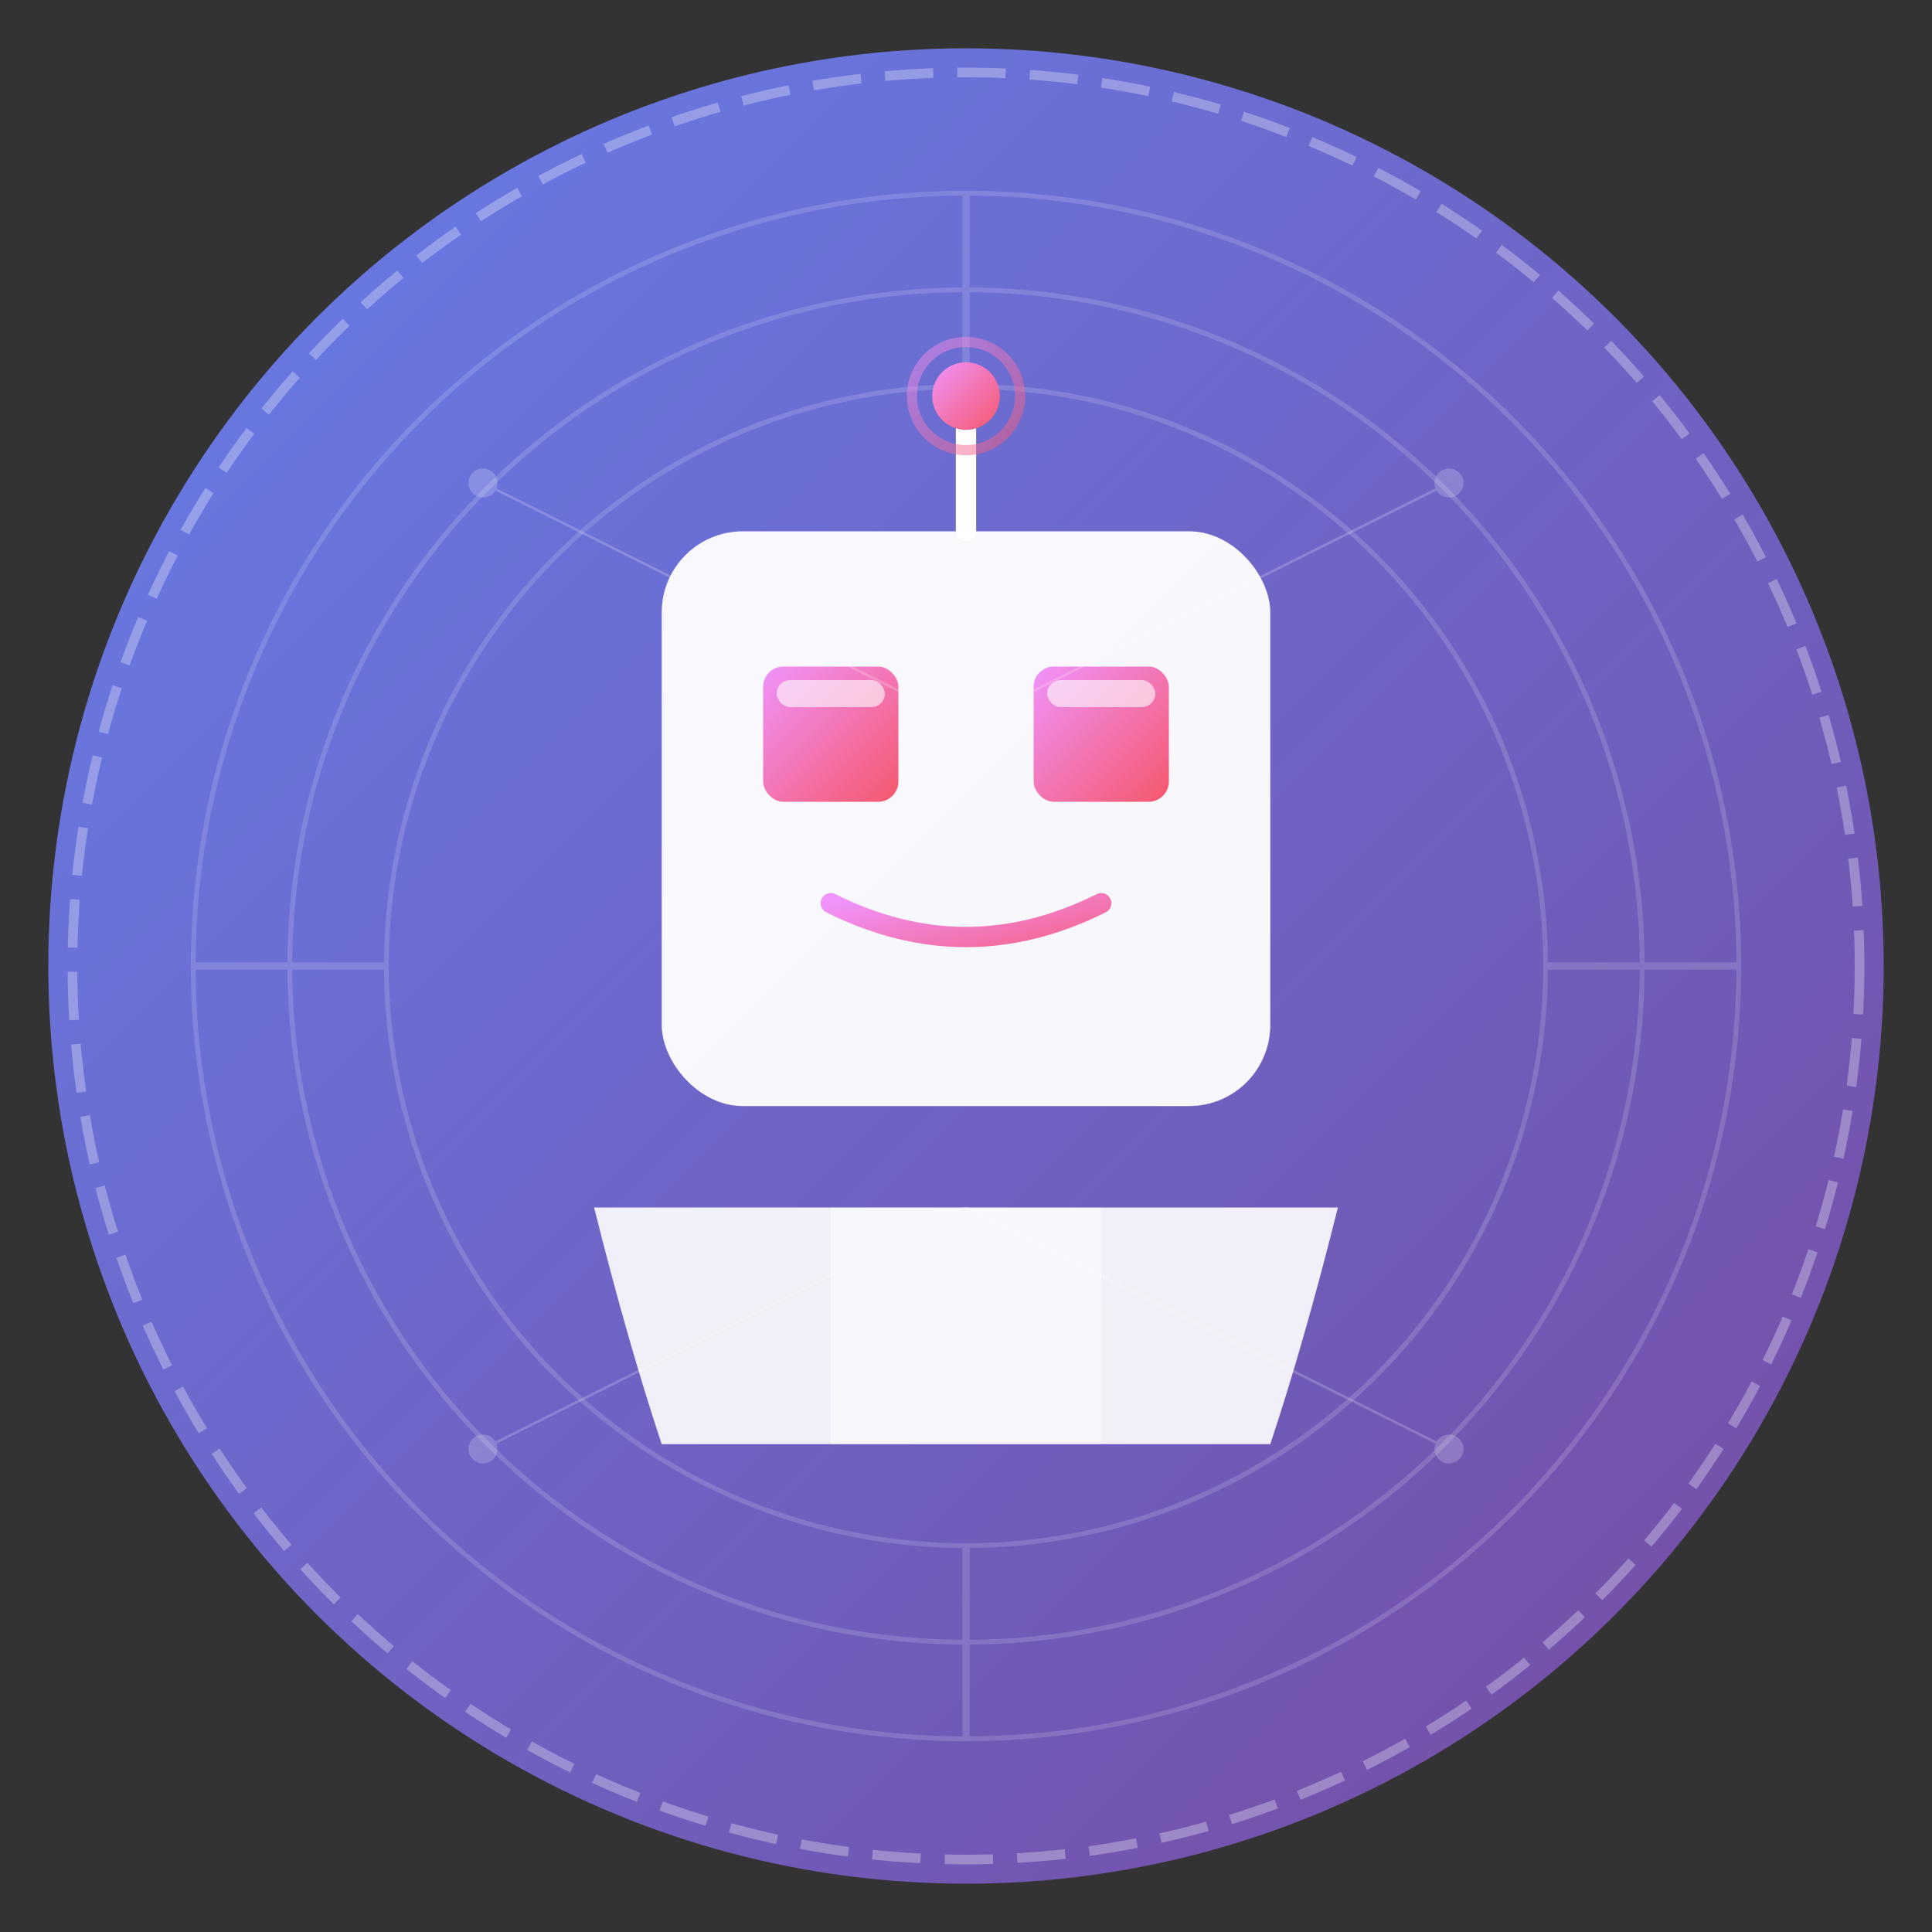 <svg xmlns="http://www.w3.org/2000/svg" viewBox="0 0 400 400">
  <rect x="0" y="0" width="400" height="400" fill="#333333" stroke="none"/>
  <!-- Background Circle -->
  <defs>
    <linearGradient id="bgGradient" x1="0%" y1="0%" x2="100%" y2="100%">
      <stop offset="0%" style="stop-color:#667eea;stop-opacity:1" />
      <stop offset="100%" style="stop-color:#764ba2;stop-opacity:1" />
    </linearGradient>
    
    <linearGradient id="accentGradient" x1="0%" y1="0%" x2="100%" y2="100%">
      <stop offset="0%" style="stop-color:#f093fb;stop-opacity:1" />
      <stop offset="100%" style="stop-color:#f5576c;stop-opacity:1" />
    </linearGradient>
  </defs>
  
  <!-- Main Circle Background -->
  <circle cx="200" cy="200" r="190" fill="url(#bgGradient)"/>
  
  <!-- AI Circuit Pattern Background -->
  <g opacity="0.15">
    <circle cx="200" cy="200" r="160" fill="none" stroke="white" stroke-width="1"/>
    <circle cx="200" cy="200" r="140" fill="none" stroke="white" stroke-width="1"/>
    <circle cx="200" cy="200" r="120" fill="none" stroke="white" stroke-width="1"/>
    <line x1="200" y1="40" x2="200" y2="80" stroke="white" stroke-width="1.5"/>
    <line x1="200" y1="320" x2="200" y2="360" stroke="white" stroke-width="1.5"/>
    <line x1="40" y1="200" x2="80" y2="200" stroke="white" stroke-width="1.5"/>
    <line x1="320" y1="200" x2="360" y2="200" stroke="white" stroke-width="1.5"/>
  </g>
  
  <!-- Coach/Robot Head -->
  <g transform="translate(200, 180) scale(1.4)">
    <!-- Head -->
    <rect x="-45" y="-50" width="90" height="85" rx="12" fill="white" opacity="0.95"/>
    
    <!-- Eyes (AI-inspired) -->
    <rect x="-30" y="-30" width="20" height="20" rx="3" fill="url(#accentGradient)"/>
    <rect x="10" y="-30" width="20" height="20" rx="3" fill="url(#accentGradient)"/>
    
    <!-- Eye glow effect -->
    <rect x="-28" y="-28" width="16" height="4" rx="2" fill="white" opacity="0.6"/>
    <rect x="12" y="-28" width="16" height="4" rx="2" fill="white" opacity="0.6"/>
    
    <!-- Mouth/Smile indicator line -->
    <path d="M -20 5 Q 0 15 20 5" fill="none" stroke="url(#accentGradient)" stroke-width="3" stroke-linecap="round"/>
    
    <!-- AI Antenna/Signal -->
    <line x1="0" y1="-50" x2="0" y2="-65" stroke="white" stroke-width="3" stroke-linecap="round"/>
    <circle cx="0" cy="-70" r="5" fill="url(#accentGradient)"/>
    <circle cx="0" cy="-70" r="8" fill="none" stroke="url(#accentGradient)" stroke-width="1.5" opacity="0.5"/>
  </g>
  
  <!-- Shoulder/Body suggestion -->
  <g transform="translate(200, 250) scale(1.4)">
    <path d="M -55 0 Q -50 20 -45 35 L -20 35 L -20 0 Z" fill="white" opacity="0.9"/>
    <path d="M 55 0 Q 50 20 45 35 L 20 35 L 20 0 Z" fill="white" opacity="0.9"/>
    <rect x="-20" y="0" width="40" height="35" fill="white" opacity="0.95"/>
  </g>
  
  <!-- Neural Network Pattern -->
  <g opacity="0.2">
    <circle cx="100" cy="100" r="3" fill="white"/>
    <circle cx="300" cy="100" r="3" fill="white"/>
    <circle cx="100" cy="300" r="3" fill="white"/>
    <circle cx="300" cy="300" r="3" fill="white"/>
    <line x1="100" y1="100" x2="200" y2="150" stroke="white" stroke-width="0.5"/>
    <line x1="300" y1="100" x2="200" y2="150" stroke="white" stroke-width="0.5"/>
    <line x1="100" y1="300" x2="200" y2="250" stroke="white" stroke-width="0.5"/>
    <line x1="300" y1="300" x2="200" y2="250" stroke="white" stroke-width="0.5"/>
  </g>
  
  <!-- Pulse/Activity rings around -->
  <g opacity="0.3">
    <circle cx="200" cy="200" r="185" fill="none" stroke="white" stroke-width="2" stroke-dasharray="10 5"/>
  </g>
</svg>